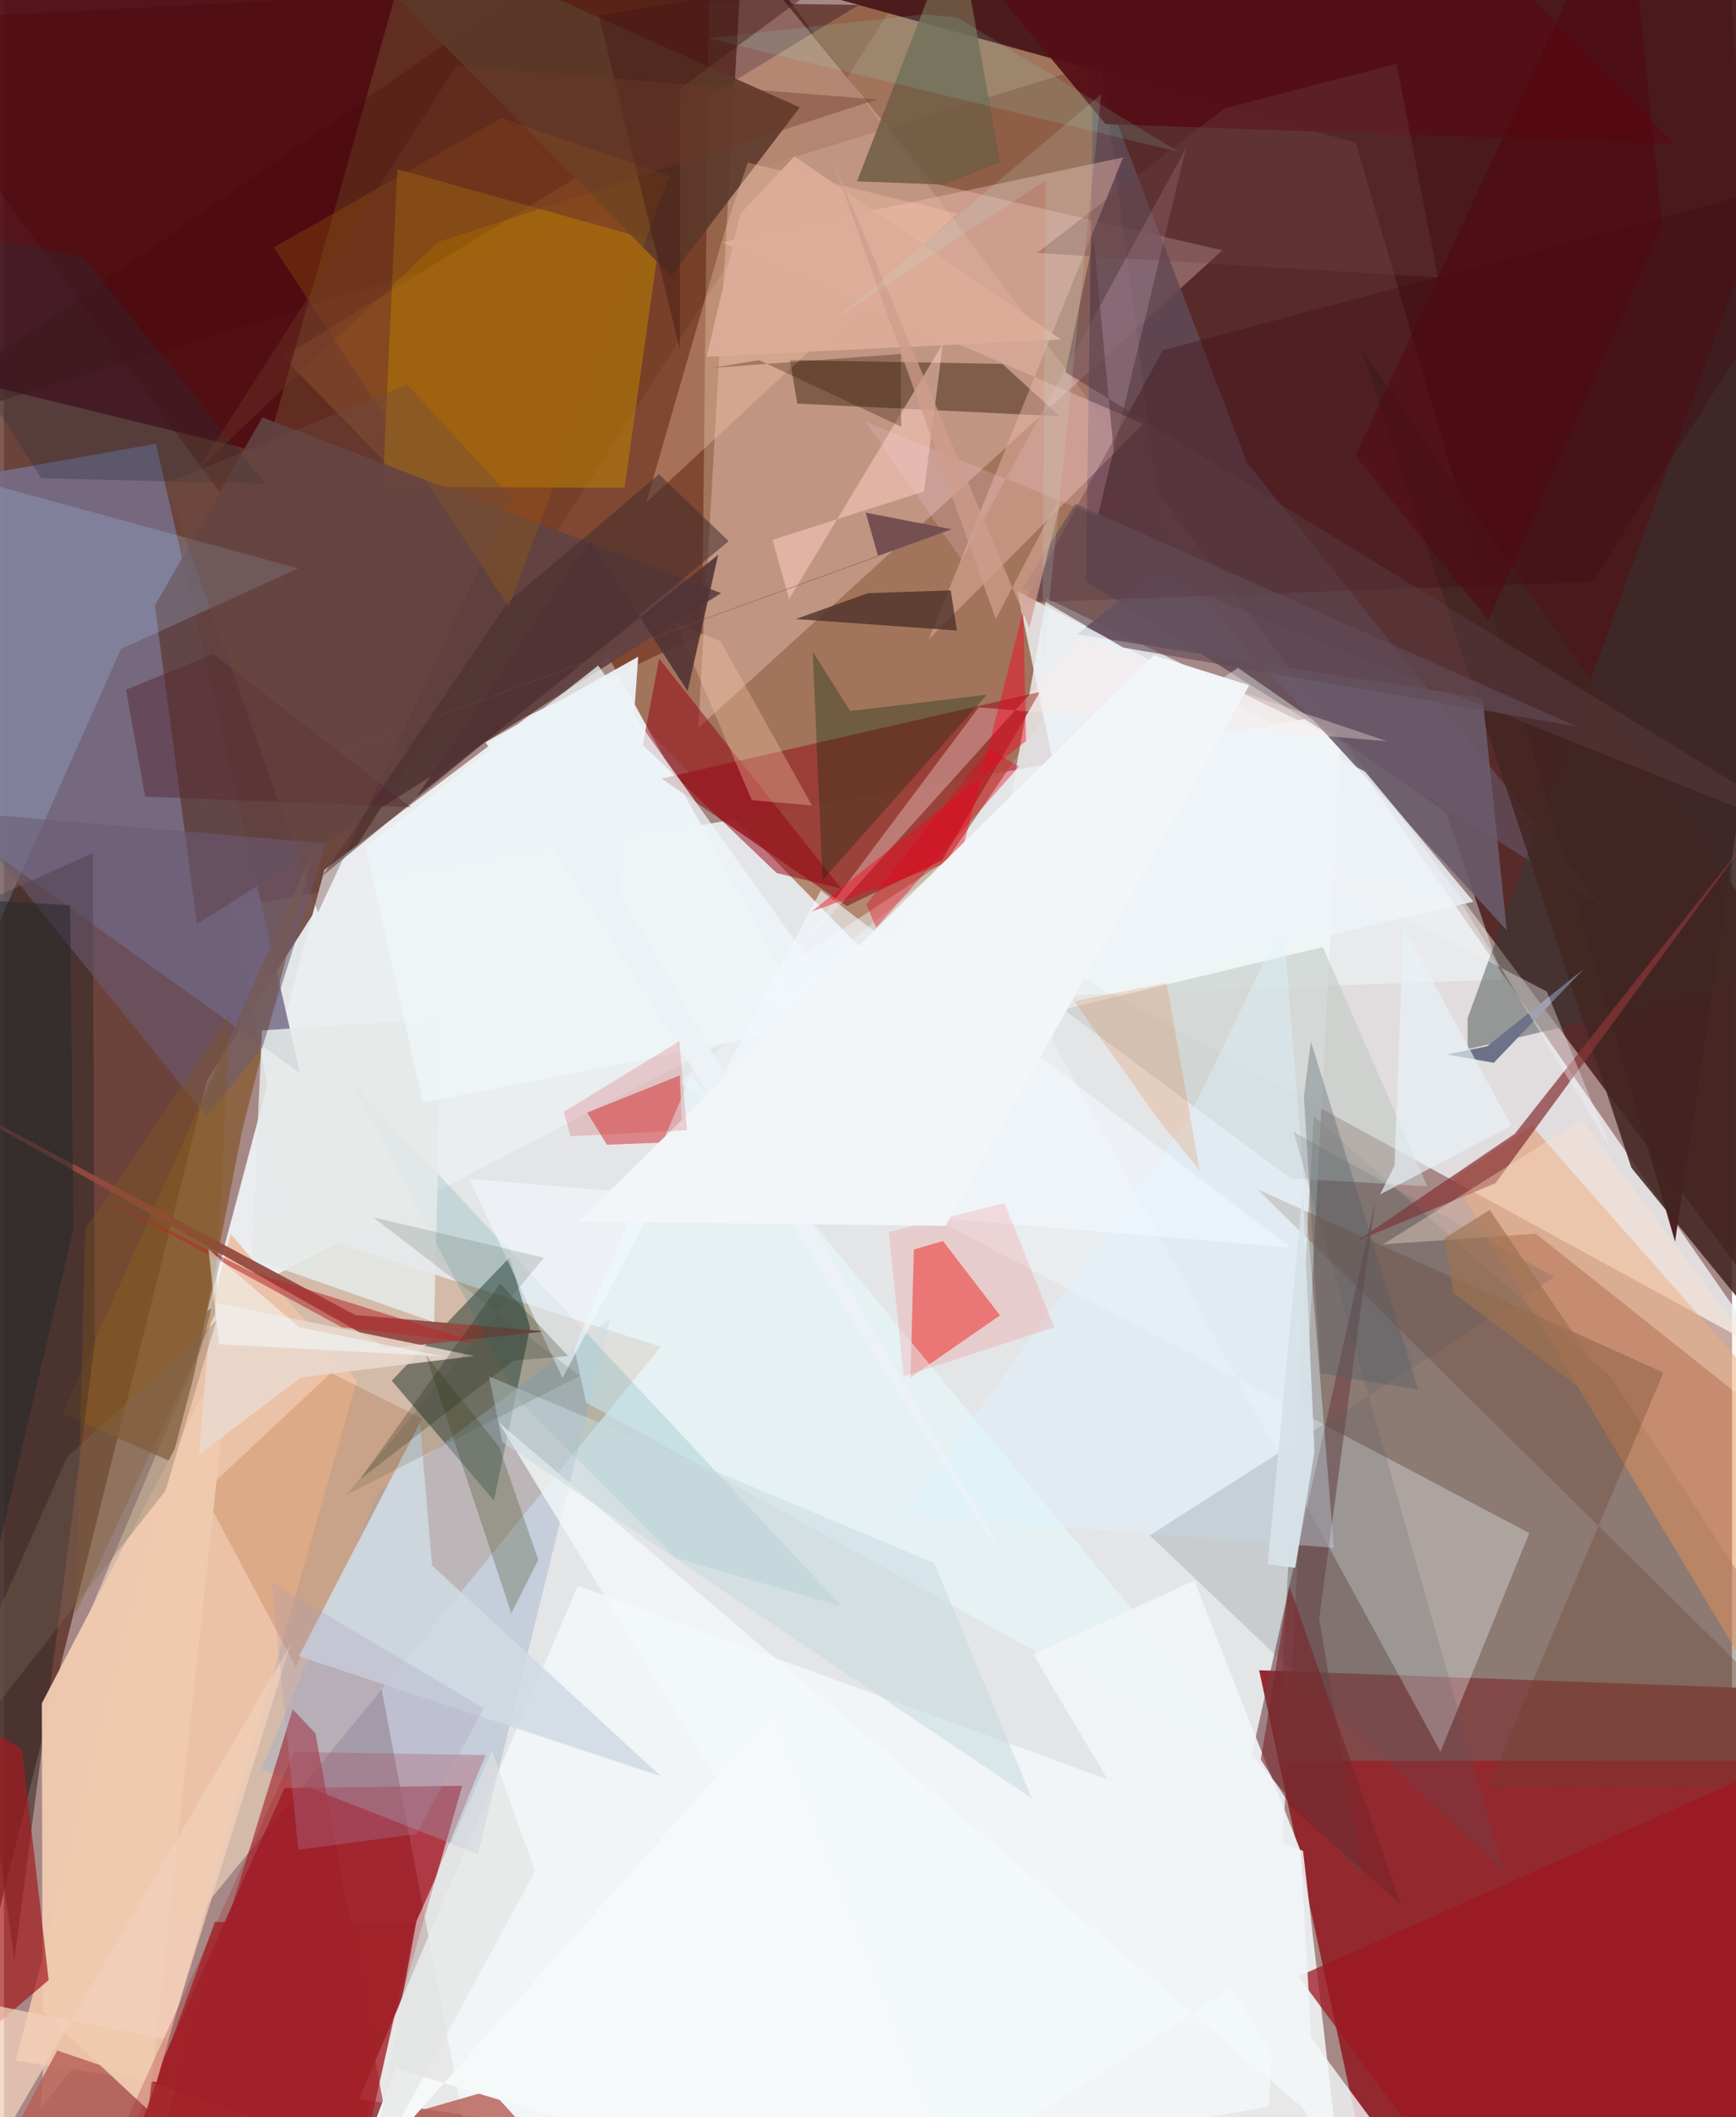 <svg xmlns="http://www.w3.org/2000/svg" width="228" height="278" viewBox="0 0 836 1024"><path fill="#a68986" d="M0 0h836v1024H0z"/><path fill="#eff6f9" fill-opacity=".839" d="M233.653 1086l378.28-67.143 35.463-674.291-536.325 94.315z"/><path fill="#451515" fill-opacity=".8" d="M333.384-62L-62 212.438 831.235-62l52.922 735.364z"/><path fill="#5e3328" fill-opacity=".8" d="M-62-4.581l20.757 1084.274L98.275 522.398l331.85-519.77z"/><path fill="#93282f" fill-opacity=".992" d="M667.166 1086L898 1033.68l-49.574-217.061-241.207-8.777z"/><path fill="#a16e4e" fill-opacity=".769" d="M422.028 466.202L134.812 172.656 518.943-62l41.95 323.536z"/><path fill="#d3baa9" d="M17.986 1019.204l299.775-367.849-195.711-62.452-94.51 223.863z"/><path fill="#edeef0" fill-opacity=".824" d="M851.31 653.203l-375.266-205.23 28.27-158.667L647 358.481z"/><path fill="#9f010f" fill-opacity=".702" d="M40.135 1078.505l95.607-213.67 85.963-1.129-60.872 212.152z"/><path fill="#ebeef1" fill-opacity=".976" d="M384.732 485.035L98.37 633.927l56.667-213.262 137.193-103.31z"/><path fill="#561300" fill-opacity=".447" d="M201.196 370.692L-62 10.586l403.123-21.368-3.407 317.53z"/><path fill="#ffdcd8" fill-opacity=".318" d="M357.193-24.275L335.86 352.103l253.546-231.04L449.769 88.74z"/><path fill="#766e8a" fill-opacity=".855" d="M-62 371.449l205.243 147.648-69.726-304.49-104.002 18.53z"/><path fill="#f3f8f9" fill-opacity=".859" d="M628.463 895.247L650.503 1086l-478.744-70.663 105.88-248.366z"/><path fill="#48181b" fill-opacity=".957" d="M898-2.797L400.767-1.123l253.25 70.119 154.42 531.572z"/><path fill="#263830" fill-opacity=".525" d="M244.617 608.183l9.896 33.942-17.467 83.601-49.446-57.954z"/><path fill="#614a55" fill-opacity=".847" d="M527.04 29.391l74.344 194.375L773.14 438.502 523.462 281.135z"/><path fill="#716b61" fill-opacity=".49" d="M615.98 851.712l17.721-311.77 143.967 126.502L898 851.537z"/><path fill="#973834" fill-opacity=".878" d="M501.211 334.627l-47.435 81.48-46.013 22.164-89.704-61.697z"/><path fill="#be8200" fill-opacity=".529" d="M300.21 235.948l-116.996-.559 7.093-153.565 126.683 35.405z"/><path fill="#85572a" fill-opacity=".718" d="M115.365 546.247L83.46 708.092l-55.176-24.45 121.525-272.834z"/><path fill="#49000d" fill-opacity=".698" d="M206.235-62l-79.747 281.295L-62 173.123V-62z"/><path fill="#ea0f06" fill-opacity=".439" d="M438.56 666.242l43.295-30.044-27.586-35.972-14.104 4.13z"/><path fill="#614242" fill-opacity=".922" d="M73.014 292.925l20.353 154.032 253.57-160.081-221.94-85.011z"/><path fill="#322629" fill-opacity=".557" d="M43.928 649.79L5.038 948.015-62 460.012l104.97-47.478z"/><path fill="#f9ffff" fill-opacity=".314" d="M326.015 523.72l411.897 217.784-42.965 105.73-235.89-432.483z"/><path fill="#ebc2a7" fill-opacity=".98" d="M109.669 596.845L5.71 996.661l68.113 10.43 96.827-339.257z"/><path fill="#e1905a" fill-opacity=".518" d="M898 724.708l-4.143 166.873-192.931-321.684 38.21-25.38z"/><path fill="#593a2b" fill-opacity=".62" d="M383.8 195.202l126.907 6.103-27.71-25.283-102.786-1.884z"/><path fill="#f1bdb2" fill-opacity=".424" d="M347.419 117.22l193.994-41.106L447.45 309.06l103.755-104.052z"/><path fill="#a1b2cb" fill-opacity=".455" d="M229.302 896.677l64.082-258.999-112.016 83.779-56.644 134.175z"/><path fill="#f4feff" fill-opacity=".404" d="M697.679 392.82L596.99 323.04 347.953 487.52l377.098-13.763z"/><path fill="#944a41" fill-opacity=".941" d="M-62 511.982l231.912 124.042 92.222 7.91-76.465 8.183z"/><path fill="#d12b2d" fill-opacity=".51" d="M291.733 553.664l36.578-1.421-1.369-32.103-44.782 17.985z"/><path fill="#303c36" fill-opacity=".427" d="M842.538 476.092L890.53-9.14 708.055 492.533l.023 14.96z"/><path fill="#422522" fill-opacity=".867" d="M657.106 169.61L898 517.503v182.876L787.298 564.775z"/><path fill="#5c392b" fill-opacity=".898" d="M372.054 68.925l-49.272 64.5L130.188-62 384.983 51.934z"/><path fill="#6d4143" fill-opacity=".596" d="M663.365 581.219l-59.918 268.477 53.817 57.677-20.992-124.517z"/><path fill="#a9d5ff" fill-opacity=".216" d="M-62 219.03l204.31 55.865-85.667 38.998L-62 579.986z"/><path fill="#b85f57" fill-opacity=".82" d="M235.523 1010.928L303.887 1086 25.77 991.778-24.898 1086z"/><path fill="#940113" fill-opacity=".506" d="M309.028 360.295l7.948-41.72 88.168 111.285-31.346-7.618z"/><path fill="#c2c9c5" fill-opacity=".576" d="M512.447 488.191l109.91 81.694 66.173 3.869-50.487-115.724z"/><path fill="#6a5c6b" fill-opacity=".886" d="M519.068 306.827l196.301 30.809 11.65 112.28-164.156-178.222z"/><path fill="#9f1d27" fill-opacity=".604" d="M139.716 826.724l10.975 11.668 34.527 188.21-116.245 29.394z"/><path fill="#883537" fill-opacity=".729" d="M654.616 600.134l76.247-51.71L844.24 404.957l-122.71 167.34z"/><path fill="#410916" fill-opacity=".349" d="M898 79.664l-337.292 89.69-67.27 122.137 274.827-10.143z"/><path fill="#a65011" fill-opacity=".208" d="M202.273 686.083l-44.098-22.025-61.818 57.898L141.2 806.25z"/><path fill="#eecaaf" fill-opacity=".976" d="M110.278 647.75L18.33 823.843l.32 149.147 51.236 47.622z"/><path fill="#a31b20" fill-opacity=".706" d="M8.767 845.915L21.62 957.73-62 1028.702V805.523z"/><path fill="#e8f8fd" fill-opacity=".6" d="M275.928 652.14l56.493-131.932 283.604 343.285L281.61 678.4z"/><path fill="#6d412d" fill-opacity=".318" d="M802.81 663.893l-196.375-88.674L898 863.026l-180.286 1.715z"/><path fill="#492e26" fill-opacity=".749" d="M458.002 285.54l-40.015 1.35-34.923 12.51L461 304.973z"/><path fill="#ddf4ff" fill-opacity=".412" d="M618.826 446.244l24.559 302.38-208.196-15.841 137.623-191.658z"/><path fill="#cfdae4" fill-opacity=".847" d="M317.711 859.04l-175.093-57.964 58.596-112.828 5.915 68.923z"/><path fill="#eef3f8" fill-opacity=".816" d="M490.23 285.928l168.233 87.275 52.474 62.876-180.55 42.326z"/><path fill="#ffceb3" fill-opacity=".306" d="M310.704 243.034l150.522-139.716-101.39-24.685-10.954 32.462z"/><path fill="#705d47" fill-opacity=".855" d="M412.707 87.72l48.416-125.348 20.755 116.225-27.722 10.669z"/><path fill="#e9d8cd" fill-opacity=".882" d="M100.47 629.66l127.04 26.166-83.926 10.395-49.186 37.394z"/><path fill="#05767e" fill-opacity=".137" d="M167.02 521.818l238.325 255.12-80.504-23.424-75.621-76.17z"/><path fill="#e5eae9" fill-opacity=".863" d="M211.578 492.507l-86.784 5.863-4.948 110.267 88.288 30.862z"/><path fill="#ffeae9" fill-opacity=".337" d="M471.579 342.122l197.405 16.353-148.09-50.072-141.568 156.995z"/><path fill="#022605" fill-opacity=".306" d="M409.39 343.896l-18.12-28.715 4.742 110.515 79.524-89.704z"/><path fill="#472d2b" fill-opacity=".557" d="M243.793 291.246l73.096-61.845 33.721 32.34-196.588 161.988z"/><path fill="#f3f8fa" fill-opacity=".784" d="M706.463 1086l-98.809-133.745-147.774 96.63-220.549-360.96z"/><path fill="#fecfc5" fill-opacity=".506" d="M445.13 237.685l9.038-71.352-74.31 123.35-8.095-28.567z"/><path fill="#9d1722" fill-opacity=".749" d="M722.308 1086L898 1082.657v-247.62L626.225 955.903z"/><path fill="#4b5a65" fill-opacity=".176" d="M623.853 547.483l102.105 358.529-171.665-163.43 195.743-124.933z"/><path fill="#eff6fa" fill-opacity=".737" d="M287.474 321.923L175.042 409.77l27.624 123.439 207.08-40.37z"/><path fill="#ffe6cf" fill-opacity=".357" d="M741.113 596.731l-73.952 5.107 96.029-60.165L898 721.453z"/><path fill="#2f3601" fill-opacity=".247" d="M245.453 780.36l13.04-25.915-19.006-54.793-35.441-44.33z"/><path fill="#f2f8fe" fill-opacity=".616" d="M270.215 666.488l124.959-235.792L622.477 603.34 225.17 570.26z"/><path fill="#f9021d" fill-opacity=".42" d="M494.458 358.365l-1.328-63.325-30.46 120.01-72.045 25.886z"/><path fill="#fbcbe8" fill-opacity=".192" d="M571.813 71.633L463.308 270.791 416.844 204l112.354 45.634z"/><path fill="#540e15" fill-opacity=".933" d="M532.939 60.047l-51.23-61.754 253.296-3.472 72.846 74.678z"/><path fill="#6b5c75" fill-opacity=".561" d="M124.964 506.625l30.788-98.66-176.37-15.084 118.611 147.11z"/><path fill="#fec9a9" fill-opacity=".333" d="M361.778 387.008l29.081 2.582-44.187-79.413-21.468-8.662z"/><path fill="#f1ceba" fill-opacity=".765" d="M-31.014 1086l26.251-116.086L79.254 986.6l59.386-191.16z"/><path fill="#6e7288" d="M720.709 514.038l43.574-45.408-46.7 37.387L698.198 510z"/><path fill="#f0f5f7" fill-opacity=".91" d="M497.925 800.204l137.003 230.173-7.597-135.048-51.493-130.835z"/><path fill="#f5f9fa" d="M371.634 829.016L472.254 1086l-283.003-85.634-21.98 58.424z"/><path fill="#111607" fill-opacity=".227" d="M246.583 658.064l26.385-2.168-32.898-35.028-67.897 94.668z"/><path fill="#a2202a" fill-opacity=".263" d="M31.81 1086h103.461l97.762-237.157-92.638-1.44z"/><path fill="#a66209" fill-opacity=".278" d="M130.56 119.62l113.62 174.046 77.837-208.628-81.392-27.957z"/><path fill="#523335" fill-opacity=".894" d="M345.506 268.369L199.855 384.992l83.817-123.452 47.048 72.716z"/><path fill="#ecf2f6" fill-opacity=".957" d="M298.594 432.705l195.782 338.223-261.365-411.9 73.838-41.41z"/><path fill="#f3f2f8" fill-opacity=".369" d="M777.414 555.753L705.887 438.06l-73.792-17.604 114.299 59.072z"/><path fill="#593a3f" fill-opacity=".545" d="M513.528 180.014L889.401 410.82 541.997 272.3 527.12 115.372z"/><path fill="#dd650f" fill-opacity=".176" d="M558.666 541.77l-40.831-57.515 44.583-8.835 16.005 90.666z"/><path fill="#84591a" fill-opacity=".345" d="M39.34 594.458l70.04-103.651-7.192 144.788-67.634 145.251z"/><path fill="#b62b2e" fill-opacity=".549" d="M230.654 649.934l-67.137-7.957-121.715-66.122 78.261 39.384z"/><path fill="#24303e" fill-opacity=".298" d="M38.002 124.094L-62 105.958 18.031 231.3l108.542 2.696z"/><path fill="#85fae6" fill-opacity=".133" d="M568.414 73.496L340.45 18.495 445.067 6.93l16.065 1.516z"/><path fill="#562831" fill-opacity=".459" d="M101.235 316.333l-42.22 17.26 9.303 51.707 128.472 5.075z"/><path fill="#ff0600" fill-opacity=".11" d="M435.273 665.709l72.83-23.768-24.071-60.004-55.984 13.936z"/><path fill="#aa98b7" fill-opacity=".251" d="M142.378 894.659L129.52 765.191l102.555 61.024-32.598 60.817z"/><path fill="#a32129" fill-opacity=".8" d="M198.861 930.22l-34.7 155.78H44.905l57.126-156.44z"/><path fill="#4f5c63" fill-opacity=".333" d="M632.277 503.698l51.944 168.472-47.223-7.945-8.112-133.885z"/><path fill="#d7e3e9" fill-opacity=".965" d="M634.012 702.067l-5.668-125.747-16.927 180.205 13.26 1.807z"/><path fill="#c4dade" fill-opacity=".514" d="M234.695 665.737l215.322 90.236 47.355 113.946-256.228-172.341z"/><path fill="#614c56" fill-opacity=".627" d="M541.3 313.168l219.406 38.188L518.413 243.64 492.5 284.51z"/><path fill="#25282c" fill-opacity=".533" d="M-42.485 918.733L-61.23 432.385 32 437.853l1.606 156.5z"/><path fill="#755051" fill-opacity=".992" d="M458.394 255.993L-62 444.85l484.9-175.77-5.99-21.122z"/><path fill="#e4071f" fill-opacity=".384" d="M476.609 362.147l14.443 8.586-69.058 77.938-4.818-11.252z"/><path fill="#dead9a" fill-opacity=".937" d="M511.353 164.163l-128.97-88.554-26.203 27.95-16.245 68.957z"/><path fill="#7a2529" fill-opacity=".604" d="M623.058 874.397l-15.036-23.293 13.745-84.17 54.085 154.236z"/><path fill="#311600" fill-opacity=".306" d="M342.517 177.962l91.433-6.765.08 35.14-68.719-32.152z"/><path fill="#6c4042" fill-opacity=".333" d="M499.704 122.37l194.035 11.816-20.04-103.3-83.01 21.434z"/><path fill="#7b6b58" fill-opacity=".341" d="M30.504 704.829l72.295-66.122-24.657 82.34-125.969 159.93z"/><path fill="#55030d" fill-opacity=".439" d="M802.122 108.802l-84.017 191.276-64.288-79.684L784.651-62z"/><path fill="#f1f5f9" fill-opacity=".988" d="M602.416 331.436L455.494 592.928l-177.396-2.201 278.227-273.775z"/><path fill="#e2e3e2" fill-opacity=".616" d="M256.972 905.072l-20.83-58.11-36.59 82.268-22.914 123.752z"/><path fill="#431715" fill-opacity=".443" d="M287.846 7.453l112.191-18.47-72.91 53.736-.175 126.265z"/><path fill="#f3fcfe" fill-opacity=".51" d="M98.933 604.185l5.099 45.952 108.629 5.977-69.818-14.19z"/><path fill="#e8f3f9" fill-opacity=".651" d="M676.924 448.221l-4.188 115.597-7.067 13.937 63.55-33.26z"/><path fill="#cb272a" fill-opacity=".188" d="M330.459 546.658l-3.749-43.074-55.87 34.157 3.304 11.836z"/><path fill="#9f7150" fill-opacity=".655" d="M718.756 585.204l-22.185 13.855 4.705 26.313 91.316 68.707z"/><path fill="#6f392a" fill-opacity=".4" d="M218.808 31.97l203.549 16.111-212.285 68.93L93.685 227.31z"/><path fill="#434e3b" fill-opacity=".173" d="M178.556 588.722l99.985 76.752L165.62 722.99l95.635-114.686z"/><path fill="#6f4b44" fill-opacity=".365" d="M78.297 233.914l73.626 207.492L245.7 240.858l-50.693-54.888z"/><path fill="#d09d8b" fill-opacity=".741" d="M496.025 303.713l16.736-67.515-32.925 63.252-80.174-225.083z"/><path fill="#c4e3d2" fill-opacity=".176" d="M530.764 45.568l-28.55 279.402 1.736-237.816-101.645 67.158z"/></svg>